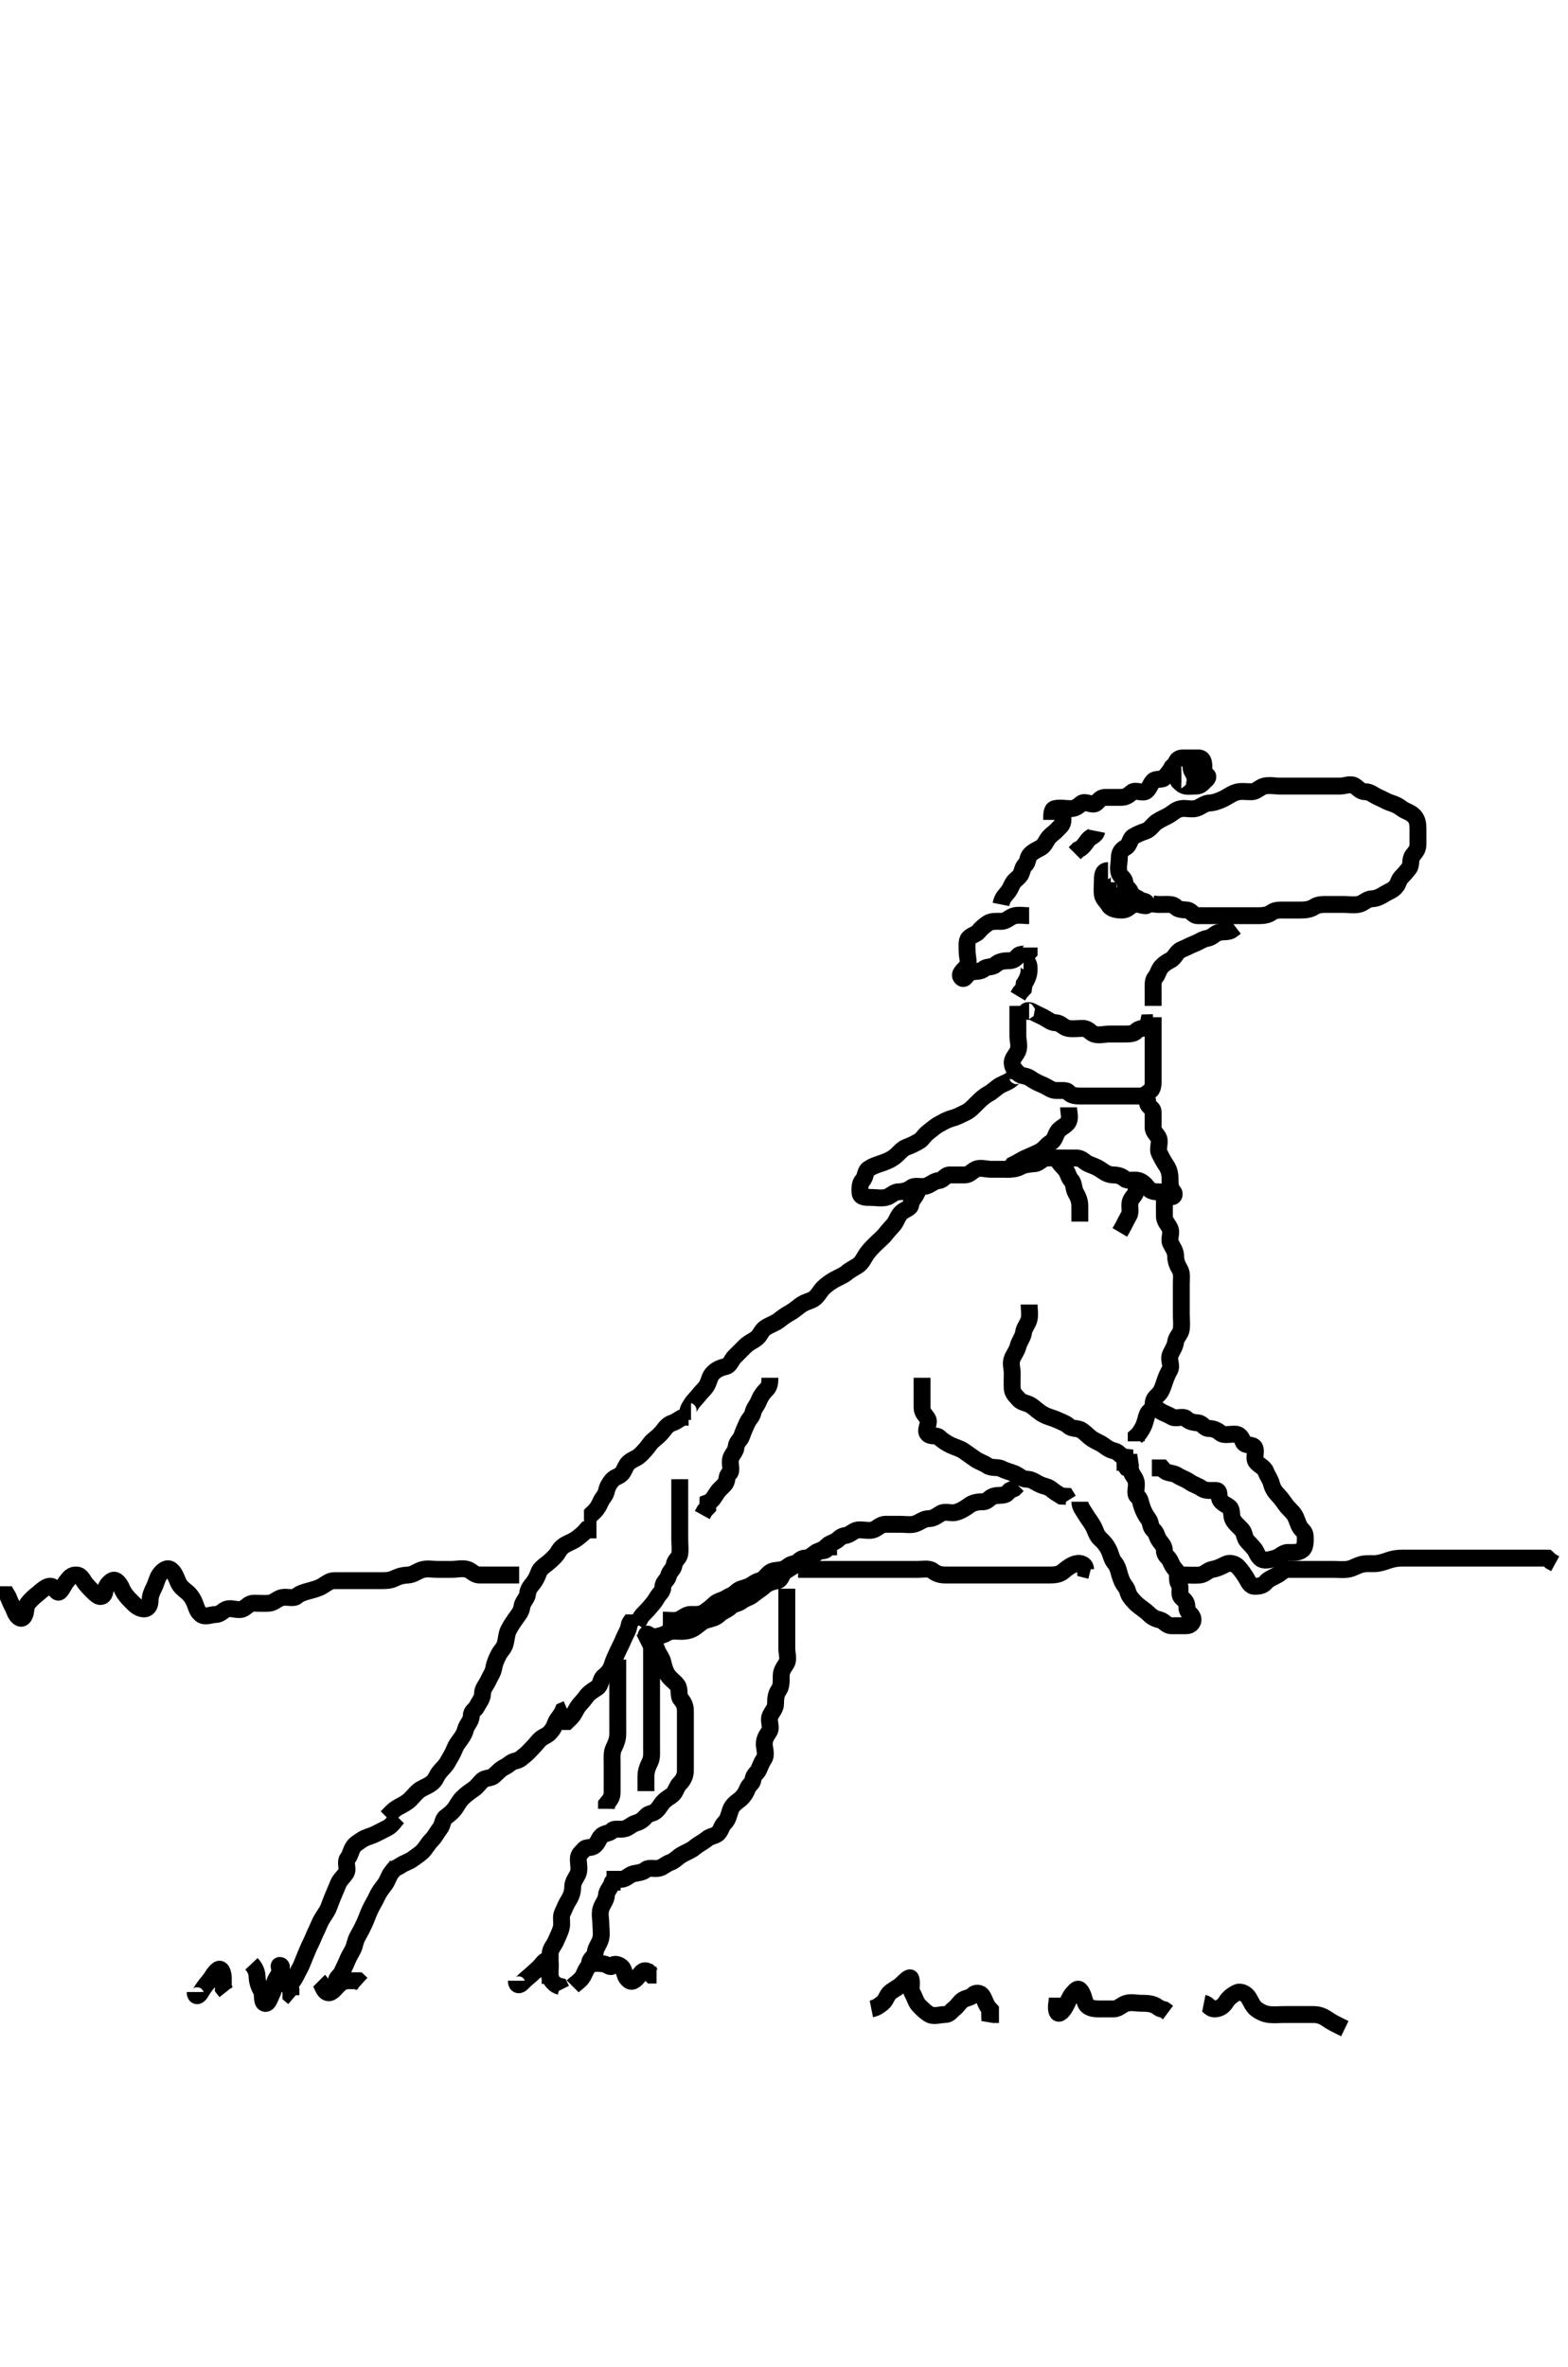 <svg width="278.25" height="420" xmlns="http://www.w3.org/2000/svg" xmlns:svg="http://www.w3.org/2000/svg" xmlns:xlink="http://www.w3.org/1999/xlink">
 <!-- Created with SVG-edit - http://svg-edit.googlecode.com/ -->
 <g display="inline" class="layer">
  <title>Layer 1</title>
  <path t="0,58,194,218,235,264,284,302,320,389,411,427,443,495,517,547,585,593,637,646,674,689,718,727,751,782,818,821,839,861,869,890,893,916,924,931,937,946,953,988,988,991,992,1019,1019,1027,1037,1066,1117,1118,1138,1141,1156,1186,1251,1281,1305,1320,1334,1337,1357,1369,1373,1395,1432,1455,1470,1494,1510,1559,1576,1600,1621,1649,1679,1687,1709,1732,1755,1791,1808,1838,1860,1869,1935,1943,1971,2016,2060,2099,2144,2181,2198,2222,2249,2279,2296,2325,2341,2363,2382,2394,2410,2433,2452,2471,2478,2519,2525,2542,2556,2567,2603,2610,2610,2634,2640,2661,2672,2692,2695,2701,2716,2737,2743,2754,2770,2778,2801,2806,2823,2841,2858,2894,2901,2918,2933,2963,2985,3021,3024,3051,3067,3105,3126,3137,3165,3174,3208,3247,3277,3298,3328,3358,3404,3471,3487" d="M202.625,160.5C203.503,160.5 203.042,160.402 202.589,159.925C202.037,159.345 200.959,159.21 200.625,158.333C200.328,157.553 199.654,157.501 199.625,156.667C199.597,155.853 198.852,155.616 198.625,155C198.306,154.132 198.625,153.147 198.625,152.279C198.625,151.333 198.99,150.806 199.71,150.415C200.494,149.989 200.497,148.853 201.05,148.5C201.747,148.055 202.536,147.751 203.272,147.5C204.112,147.214 204.561,146.345 205.272,145.853C205.975,145.366 206.71,145.102 207.458,144.667C208.188,144.242 208.677,143.644 209.625,143.5C210.494,143.368 211.356,143.685 212.225,143.464C213.078,143.247 213.71,142.535 214.625,142.5C215.384,142.471 216.278,142.158 217.056,141.784C217.965,141.346 218.556,140.818 219.515,140.557C220.314,140.34 221.273,140.535 222.193,140.499C222.921,140.47 223.609,139.686 224.329,139.505C225.24,139.276 226.2,139.5 227.05,139.5C227.978,139.5 228.846,139.5 229.792,139.5C230.625,139.5 231.541,139.5 232.329,139.5C233.225,139.5 234.189,139.5 235.05,139.5C235.978,139.5 236.846,139.5 237.792,139.5C238.661,139.5 239.71,138.967 240.458,139.5C241.016,139.897 241.458,140.5 242.272,140.5C243.2,140.5 243.785,141.14 244.614,141.489C245.434,141.835 246.009,142.238 246.846,142.5C247.671,142.758 248.181,143.049 248.792,143.5C249.491,144.017 250.2,144.075 250.909,144.784C251.54,145.415 251.625,146.216 251.625,147.147C251.625,148 251.625,148.925 251.625,149.784C251.625,150.721 251.254,151.096 250.71,151.784C250.161,152.48 250.52,153.448 250.05,154.075C249.519,154.784 249.131,155.168 248.625,155.721C248.088,156.309 248.229,156.796 247.625,157.443C247.055,158.053 246.559,158.132 245.824,158.584C245.051,159.059 244.339,159.47 243.426,159.5C242.566,159.529 241.969,160.3 241.146,160.479C240.283,160.667 239.304,160.5 238.486,160.5C237.542,160.5 236.65,160.5 235.746,160.5C234.909,160.5 233.965,160.451 233.236,160.925C232.481,161.417 231.625,161.5 230.746,161.5C229.909,161.5 228.978,161.5 228.104,161.5C227.236,161.5 226.294,161.433 225.65,161.925C224.996,162.425 224.125,162.5 223.272,162.5C222.341,162.5 221.458,162.5 220.589,162.5C219.682,162.5 218.792,162.5 217.978,162.5C217.104,162.5 216.146,162.5 215.272,162.5C214.341,162.5 213.458,162.5 212.589,162.5C211.682,162.5 211.471,161.584 210.646,161.5C209.751,161.409 209.019,161.431 208.625,160.925C208.221,160.408 207.2,160.5 206.341,160.5L205.404,160.5L204.625,160.415L204.625,159.521" id="svg_1" stroke-width="3" stroke="#000" fill="none"/>
  <path t="5152,5308,5437,5458,5488,5571,5652,5728,5797,5812,5865,6051,6149,6224,6351,6404,6568,6615,6629,6756,6899,6929,7184,7206" d="M209.625,137.5C208.747,137.5 208.625,136.784 208.625,135.925C208.625,135 209.05,134.5 209.909,134.5C210.846,134.5 211.71,134.5 212.624,134.5C213.503,134.5 213.625,135.216 213.625,136.075C213.625,137 213.19,137.628 212.341,137.5C211.6,137.388 210.98,136.148 211.625,135.501C212.246,134.88 211.909,135.5 211.05,135.5L211.125,135.5L211.625,135.925" id="svg_2" stroke-width="3" stroke="#000" fill="none"/>
  <path t="11041,11158,11203,11211,11234,11243,11342,11347" d="M194.625,147.5C194.458,148.333 193.521,148.449 193.05,149.075C192.516,149.785 192.125,150.479 191.341,150.784L190.71,151.415" id="svg_4" stroke-width="3" stroke="#000" fill="none"/>
  <path t="13561,13700,13723,13747,13776,13807,13822,13851,13881,13927,13943,13957,14002,14017,14153,14161,14189,14210,14227,14250,14271,14293,14310,14819,15007,15022,15038,15059,15096,15133,15146,15179,15222,15253,15261,15312,15358,15396,15411,15448,15463,15546,15583,15621" d="M182.625,162.5C181.747,162.5 180.89,162.319 180.05,162.5C179.215,162.68 178.604,163.5 177.71,163.5C176.909,163.5 175.918,163.4 175.272,163.853C174.501,164.393 174.159,164.691 173.625,165.333C173.198,165.847 172.447,165.905 171.909,166.499C171.478,166.975 171.625,168 171.625,168.925C171.625,169.784 172.065,170.898 171.568,171.5C171.026,172.156 169.985,172.857 170.636,173.5C171.253,174.11 171.58,172.645 172.272,172.5C173.107,172.325 174.047,172.486 174.614,171.925C175.048,171.497 176.107,171.697 176.626,171.216C177.174,170.709 177.909,170.5 178.792,170.5C179.682,170.5 180.092,170.309 180.625,169.667C181.094,169.101 182.2,169.5 182.625,169L182.625,168.147" id="svg_5" stroke-width="3" stroke="#000" fill="none"/>
  <path t="17443,17579,17604,17621,17631,17647,17670,17686,17721,17741,17743,17788,17803,17826,17856,17871,17910,17925,17948,17955,18007,18015,18084,18111,18149,18247,18255,18351,18368,18382" d="M177.625,160.5C177.792,159.667 178.032,159.254 178.625,158.585C179.104,158.046 179.236,157.767 179.625,156.925C179.9,156.329 180.478,155.975 180.909,155.499C181.447,154.905 181.365,153.952 181.909,153.5C182.475,153.03 182.244,152.222 182.846,151.622C183.417,151.053 183.931,150.851 184.682,150.443C185.415,150.044 185.662,149.1 186.2,148.511C186.648,148.02 187.154,147.743 187.625,147.216C188.124,146.657 188.624,146.415 188.625,145.495L188.625,144.622L189.458,144.5" id="svg_6" stroke-width="3" stroke="#000" fill="none"/>
  <path t="20025,20137,20203,20263,20331,20383,20413,20443,20481,20498,20533,20579,20594,20617,20646,20691,20737,20887,21073,21120,21128,21141,21151,21170,21179,21189,21204,21220,21225,21254,21277,21313,21324,21389,21397" d="M186.625,145.5C186.625,144.622 186.575,143.646 187.2,143.5C188.101,143.289 189.05,143.5 189.909,143.5C190.846,143.5 191.221,143.129 191.909,142.585C192.605,142.036 193.871,143.093 194.54,142.5C195.079,142.021 195.272,141.5 196.2,141.5C197.05,141.5 197.978,141.5 198.846,141.5C199.792,141.5 200.207,141.184 200.846,140.622C201.501,140.046 202.825,140.936 203.458,140.333C204.072,139.749 204.038,139.272 204.625,138.622C205.112,138.082 206.253,138.485 206.625,138C207.03,137.473 207.614,136.925 207.978,136.147L208.604,135.521" id="svg_7" stroke-width="3" stroke="#000" fill="none"/>
  <path t="23715,23789,23901,23920,23932,23955,23991,24043,24097,24155,24247,24299,24315,24329,24381,24400" d="M209.625,138.5C208.747,138.5 209.15,138.645 209.682,139.147C210.302,139.732 211.272,139.5 212.2,139.5C213.125,139.5 213.365,138.952 213.909,138.5C214.475,138.03 214.568,137.5 213.682,137.495L213.625,136.622L212.909,136.5L212.625,135.853" id="svg_8" stroke-width="3" stroke="#000" fill="none"/>
  <path t="26536,26601,26759,26811,26885,26961,27021,27081,27090,27155,27156,27209,27245,27277,27300,27309,27336,27411,27539,27554,27584,27593,27609,27623,27639,27652,27689,27845,27870,27883" d="M196.625,154.5C195.747,154.5 195.625,155.216 195.625,156.075C195.625,157 195.497,157.935 195.625,158.784C195.737,159.525 196.367,159.937 196.792,160.667C197.182,161.338 198.2,161.5 199.125,161.5C199.978,161.5 200.358,160.939 201.05,160.536C201.793,160.103 203.54,161.193 203.54,160.5C203.54,159.606 202.08,160.051 201.341,159.585C200.591,159.112 199.535,159.804 198.71,159.5C197.988,159.234 197.341,158.5 196.625,158.333L196.625,157.443L196.625,156.557" id="svg_9" stroke-width="3" stroke="#000" fill="none"/>
  <path t="30712,30770,30845,30862,30870,30884,30901,30907,30923,30943,30955,30968,30980,30989,30997,31012,31034,31043,31056,31073,31089,31115,31132,31161,31175,31192,31213,31267,31325,31431,31483,31505,31625,31641" d="M182.625,179.5C181.747,179.5 182.457,179.103 183.2,179.536C183.892,179.939 184.378,180.105 185.2,180.536C185.952,180.931 186.504,181.474 187.341,181.5C188.274,181.529 188.675,182.356 189.572,182.5C190.447,182.64 191.272,182.49 192.2,182.5C193.125,182.51 193.5,183.274 194.125,183.5C194.995,183.815 195.978,183.5 196.846,183.5C197.792,183.5 198.646,183.5 199.54,183.5C200.341,183.5 201.25,183.484 201.625,183C202.027,182.481 202.978,182.5 203.625,182.279L203.792,181.5L204.625,181.479L204.625,180.585" id="svg_10" stroke-width="3" stroke="#000" fill="none"/>
  <path t="32344,32429,32451,32465,32490,32512,32526,32533,32542,32558,32586,32609,32781,32931,32962,32979,32992,33007,33029,33037,33044,33061,33076,33091,33100,33115,33140,33149,33172,33195,33209,33219,33235,33256,33257,33275,33294,33299,33343,33365,33382,33404,33441,33479,33487,33501,33651,33861,33905,33933,33946,33961,33981,34011,34027,34056,34086,34116,34145,34200,34214" d="M180.625,178.5C180.625,179.378 180.625,180.216 180.625,181.075C180.625,182 180.625,182.936 180.625,183.796C180.625,184.721 180.975,185.653 180.625,186.499C180.314,187.251 179.534,187.857 179.625,188.721C179.709,189.513 180.027,189.752 180.626,190.415C181.187,191.035 182.022,190.805 182.792,191.333C183.496,191.816 184.153,192.175 184.978,192.5C185.812,192.828 186.444,193.416 187.2,193.5C188.119,193.602 189.204,193.326 189.625,193.853C190.052,194.387 190.792,194.5 191.65,194.5C192.54,194.5 193.341,194.5 194.33,194.5C195.057,194.5 196.05,194.5 196.978,194.5C197.846,194.5 198.792,194.5 199.646,194.5C200.54,194.5 201.341,194.511 202.272,194.5C203.125,194.49 203.684,193.94 204.2,193.5C204.699,193.074 204.625,192.075 204.625,191.216C204.625,190.279 204.625,189.415 204.625,188.511C204.625,187.622 204.625,186.784 204.625,185.925C204.625,185 204.625,184.075 204.625,183.216L204.625,182.279L204.625,181.415L204.625,180.511" id="svg_11" stroke-width="3" stroke="#000" fill="none"/>
  <path t="35005,35069,35083,35106,35129,35151,35168,35179,35234,35242,35353,35405,35451,35451,35473,35482,35496,35505,35520,35534,35534,35546,35557,35565,35580,35602,35631,35640,35646" d="M204.625,178.5C204.625,177.622 204.625,176.784 204.625,175.925C204.625,175 204.528,174.003 204.978,173.495C205.507,172.897 205.577,172.102 206.125,171.521C206.585,171.033 206.997,170.753 207.792,170.333C208.479,169.97 208.794,168.854 209.678,168.505C210.51,168.176 211.136,167.794 211.909,167.5C212.749,167.181 213.395,166.659 214.268,166.505C215.112,166.355 215.547,165.683 216.2,165.5C217.091,165.25 218.05,165.489 218.625,165L219.272,164.505" id="svg_12" stroke-width="3" stroke="#000" fill="none"/>
  <path t="36475,36539,36681,36695,36716,36719,36729,36737,36757,36823" d="M181.625,170.5C182.503,170.5 182.634,171.216 182.625,172.075C182.615,173.021 182.272,173.8 181.747,174.6L181.625,175.464L181.05,176.075L180.625,176.784" id="svg_13" stroke-width="3" stroke="#000" fill="none"/>
  <path t="38695,38759,38833,38853,38865,38875,38886,38909,38913,38914,38917,38926,38933,38941,38948,38962,38978,38979,38984,38993,39005,39009,39020,39031,39039,39047,39062,39074,39094,39097,39113,39117,39127,39127,39135,39135,39148,39159,39163,39167,39181,39239,39247,39283,39470,39569,39659,39675,39691,39704,39712,39733,39748,39757,39760,39767,39785,39790,39802,39815,39819,39835,39846,39854,39870,39879,39895,39913,39922,39967,39995,40013,40026,40033,40063,40101,40110,40125,40125,40132,40156,40161,40163,40173,40176,40187,40195,40805,40895,40912,40979,41045,41105,41151,41189,41196,41211,41229,41235,41248,41259,41265,41285,41309,41326,41334,41350,41363,41400,41414,41503,41533,41586,41602,41675,41713,41791,41799,41871,41961,41999,42007,42031,42047,42060,42076,42082,42104,42129,42134,42143,42155,42172,42201,42210,42245,42282,42299,42321,42374,42391,42420,42463" d="M180.625,191.5C180.625,190.622 180.255,190.806 179.624,191.415C178.998,192.018 178.322,192.165 177.541,192.585C176.863,192.95 176.147,193.706 175.486,194.064C174.616,194.536 174.014,195.111 173.329,195.796C172.709,196.416 172.138,197.065 171.325,197.447C170.454,197.857 169.883,198.198 168.977,198.447C167.972,198.724 167.377,199.116 166.625,199.521C165.922,199.899 165.272,200.505 164.625,201C163.978,201.495 163.693,202.17 163.125,202.5C162.404,202.919 161.643,203.303 160.921,203.557C160.052,203.863 159.455,204.738 158.868,205.2C158.175,205.745 157.457,206.083 156.382,206.447C155.53,206.736 154.817,206.949 154.061,207.489C153.515,207.88 153.611,208.922 153.05,209.489C152.622,209.923 152.534,210.857 152.625,211.721C152.709,212.513 153.661,212.5 154.541,212.5C155.458,212.5 156.293,212.696 157.2,212.5C158.035,212.32 158.599,211.518 159.426,211.5C160.339,211.48 161.022,211.283 161.709,210.784C162.42,210.267 163.358,210.731 164.268,210.5C165.131,210.281 165.682,209.59 166.6,209.5C167.47,209.414 167.661,208.505 168.568,208.5C169.458,208.495 170.272,208.5 171.2,208.5C172.05,208.5 172.41,207.877 173.125,207.521C173.954,207.108 174.978,207.5 175.846,207.5C176.709,207.5 177.625,207.5 178.425,207.5C179.34,207.5 180.254,207.499 181.025,207.075C181.846,206.622 182.729,206.589 183.625,206.5C184.471,206.416 184.906,205.543 185.792,205.5C186.645,205.459 187.54,205.5 188.341,205.5C189.272,205.5 190.2,205.498 191.05,205.5C191.978,205.502 192.439,206.226 193.05,206.5C193.834,206.852 194.518,207.027 195.2,207.489C195.91,207.971 196.604,208.49 197.503,208.5C198.341,208.51 199.017,208.692 199.624,209.216C200.159,209.679 201.232,209.269 202.05,209.5C202.699,209.683 203.158,210.135 203.625,210.721C204.111,211.332 204.589,211.5 205.503,211.5C206.341,211.5 207.017,211.692 207.624,212.216C208.159,212.679 208.648,211.98 208.2,211.489C207.662,210.9 207.625,210.075 207.625,209.147C207.625,208.216 207.419,207.514 206.978,206.853C206.465,206.085 206.095,205.39 205.71,204.584C205.364,203.858 205.915,202.802 205.625,202C205.399,201.375 204.63,200.925 204.625,200.075C204.619,199.147 204.644,198.216 204.625,197.333C204.607,196.499 203.682,196.5 203.625,195.667L203.625,194.853" id="svg_14" stroke-width="3" stroke="#000" fill="none"/>
  <path t="43900,44015,44025,44047,44056,44076,44079,44083,44093,44101,44106,44115,44128,44131,44131,44138,44152,44163,44166,44175,44195" d="M189.625,196.5C189.625,197.379 189.99,198.314 189.589,199.075C189.193,199.826 188.142,200.108 187.71,200.785C187.217,201.559 187.2,202.313 186.426,202.784C185.709,203.221 185.243,204.022 184.425,204.416C183.569,204.829 182.916,205.125 182.061,205.489C181.259,205.832 180.525,206.379 179.746,206.721L179.272,207.443L178.404,207.5" id="svg_15" stroke-width="3" stroke="#000" fill="none"/>
  <path t="48853,48935,48960,48974,48989,48997,49009,49013,49025,49028,49034,49048,49052,49058,49071,49087,49111,49371,49388,49410,49430,49448,49455,49455,49468,49471,49484,49487,49498,49506,49522,49529,49529,49545,49553,49573,49595,49615,49627,49643,49662,49665,49681,49702,49715,49739,49748,49792,49799,49829,49845,49861" d="M182.625,231.5C182.625,232.378 182.805,233.235 182.625,234.075C182.445,234.914 181.734,235.598 181.625,236.5C181.528,237.3 180.88,238.038 180.661,238.9C180.44,239.769 179.954,240.307 179.646,241.021C179.266,241.901 179.625,242.853 179.625,243.721C179.625,244.667 179.578,245.522 179.625,246.415C179.668,247.219 180.221,247.692 180.792,248.333C181.388,249.004 182.315,248.924 183.104,249.5C183.744,249.968 184.329,250.554 185.125,251C185.92,251.445 186.785,251.606 187.486,251.925C188.446,252.362 189.153,252.589 189.661,253.075C190.24,253.629 191.274,253.368 191.978,253.853C192.734,254.374 193.17,254.949 193.909,255.415C194.659,255.888 195.22,256.036 195.846,256.5C196.476,256.966 196.928,257.298 197.792,257.5C198.571,257.682 198.846,258.5 199.624,258.585L199.636,259.5L200.503,259.5L200.625,260.333" id="svg_16" stroke-width="3" stroke="#000" fill="none"/>
  <path t="50866,50945,50962,50978,50988,50998,51014,51021,51021,51028,51039,51046,51047,51057,51065,51083,51102,51113,51127,51150,51165,51184,51194,51211,51237,51262,51284,51299,51327,51329,51361,51366,51389,51413,51418,51441,51478,51523,51554,51568,51599,51687,51725,51763,51785,51807,51853,51862,51879,51895,51913,51959,51982,52034,52051,52064,52078,52102,52137,52154,52191,52228,52237,52258,52287,52296,52312,52371,52408,52423,52453,52499,52535,52565,52582,52597,52613,52641,52685,52753,52768,52771,52821,52852" d="M191.625,266.5C191.625,267.379 192.182,267.964 192.625,268.721C193.033,269.418 193.565,270.051 193.978,270.8C194.439,271.639 194.545,272.444 195.236,273.064C195.894,273.655 196.369,274.276 196.709,274.932C197.127,275.737 197.222,276.61 197.71,277.216C198.292,277.937 198.402,278.409 198.625,279.216C198.846,280.013 199.137,280.851 199.661,281.5C200.208,282.178 200.065,282.751 200.625,283.464C201.155,284.138 201.552,284.587 202.2,285.075C202.91,285.609 203.541,286.054 203.978,286.504C204.533,287.078 205.084,287.264 205.909,287.501C206.679,287.722 206.978,288.5 207.846,288.5C208.792,288.5 209.646,288.5 210.54,288.5C211.341,288.5 211.919,287.8 211.625,287C211.398,286.384 210.625,286.147 210.625,285.279C210.625,284.333 210.339,284.121 209.682,283.496C209.048,282.891 209.686,281.744 209.2,281.075C208.685,280.367 209.23,279.256 208.624,278.585C208.063,277.965 207.985,277.705 207.625,276.925C207.35,276.329 206.625,276.075 206.625,275.147C206.625,274.279 206.003,273.843 205.625,273.216C205.169,272.46 205.314,272.13 204.661,271.5C204.028,270.89 204.299,270.202 203.747,269.5C203.297,268.929 202.929,268.221 202.625,267.333C202.344,266.511 202.426,266.046 201.792,265.5C201.285,265.064 201.785,263.911 201.625,263C201.481,262.179 200.71,261.584 200.625,260.784L199.978,260.5L199.625,260" id="svg_17" stroke-width="3" stroke="#000" fill="none"/>
  <path t="55302,55363,55386,55423,55438,55454,55470,55492,55500,55521,55544,55552,55567,55664,55694,55715,55724,55739,55756,55766,55766,55784,55787,55797,55809,55827,55836,55845,55860,55876,55888,55889,55904,55918,55928,55935,55955,55972,55987,55997,56010,56032,56047,56092,56114,56123,56196,56204" d="M163.625,244.5C163.625,245.378 163.625,246.216 163.625,247.075C163.625,248 163.625,248.925 163.625,249.784C163.625,250.721 164.247,251.157 164.625,251.784C165.081,252.54 164.017,253.792 164.625,254.443C165.195,255.053 166.161,254.593 166.661,255.075C167.238,255.631 167.938,256.11 168.792,256.5C169.565,256.853 170.336,257.027 171.05,257.511C171.732,257.972 172.367,258.458 173.05,258.925C173.824,259.455 174.564,259.617 175.2,260.075C175.971,260.631 176.997,260.247 177.792,260.667C178.479,261.03 179.261,261.192 180.05,261.511C180.814,261.819 181.341,262.499 182.2,262.5C183.125,262.501 183.72,263.059 184.572,263.443C185.382,263.807 185.972,263.785 186.625,264.333C187.137,264.763 187.661,265.075 188.341,265.499L189.2,265.536L189.624,266.216" id="svg_18" stroke-width="3" stroke="#000" fill="none"/>
  <path t="57537,57597,57643,57657,57675,57696,57702,57704,57713,57719,57728,57742,57749,57761,57778,57786,57804,57818,57819,57835,57855,57884,57906,57922,57936,57953,57981,57996,58012,58035,58050,58058,58078,58083,58087,58096,58103,58116,58133,58154,58163,58178,58193,58198,58214,58229,58245,58260,58297,58307,58325,58348,58378,58401,58414,58467,58491,58506,58587" d="M207.625,211.5C206.747,211.5 206.625,212.216 206.625,213.075C206.625,214 206.624,214.936 206.625,215.8C206.626,216.699 207.237,217.237 207.589,217.936C208.019,218.788 207.364,219.858 207.71,220.584C208.095,221.39 208.625,222 208.625,222.925C208.625,223.784 208.933,224.555 209.341,225.216C209.816,225.986 209.625,226.925 209.625,227.853C209.625,228.784 209.625,229.667 209.625,230.536C209.625,231.443 209.625,232.333 209.625,233.147C209.625,234.075 209.749,234.944 209.625,235.889C209.513,236.743 208.718,237.321 208.625,238.111C208.521,238.994 207.991,239.623 207.646,240.5C207.324,241.318 208.034,242.339 207.568,243.147C207.173,243.832 206.905,244.493 206.625,245.333C206.361,246.124 206.112,246.966 205.54,247.5C204.878,248.117 204.625,248.415 204.625,249.333C204.625,250.147 203.855,250.37 203.625,250.925C203.27,251.782 203.246,252.507 202.792,253.333C202.425,253.999 202.125,254.5 201.625,254.925L201.625,255.784" id="svg_19" stroke-width="3" stroke="#000" fill="none"/>
  <path t="59675,59787,59804,59819,59828,59845,59849,59864,59878,59886,59916,59919,59927,59946,59961,59970,59987,60021,60036,60057,60080,60112,60170,60179,60253,60262,60305,60456,60478,60487,60498,60503,60519,60522,60525,60533,60546,60553,60570,60579,60594,60620,60629,60648,60653,60673,60750,60758,60815,60846,60891,60951,60982,60996,61115,61175,61205,61236,61252,61281,61326,61356,61394,61424,61439,61455,61483,61505,61528,61550,61558,61617,61641,61651,61672,61681,61745,61784,61797,61843,61860,61882,61978,61994,62121,62241,62255,62272,62282,62303,62312,62324,62368,62376,62398,62436,62445,62487,62533,62572" d="M203.625,249.5C204.503,249.5 205.076,249.833 205.792,250.333C206.509,250.834 207.231,250.984 207.909,251.415C208.703,251.92 209.916,251.166 210.54,251.784C211.079,252.318 211.728,252.422 212.568,252.5C213.47,252.584 213.646,253.49 214.54,253.5C215.341,253.509 215.972,253.785 216.625,254.333C217.137,254.763 218.2,254.498 219.125,254.5C219.978,254.502 220.293,255.065 220.636,255.925C220.909,256.612 222.296,256.264 222.625,256.853C223.049,257.611 222.378,258.734 222.909,259.416C223.397,260.043 224.342,260.377 224.614,261.111C224.917,261.925 225.416,262.501 225.624,263.301C225.836,264.118 226.194,264.679 226.71,265.216C227.337,265.867 227.637,266.324 228.125,267C228.638,267.712 229.218,268.146 229.625,268.721C230.109,269.405 230.225,270.171 230.625,270.925C230.941,271.521 231.625,271.784 231.625,272.667C231.625,273.536 231.696,274.516 231.125,275C230.416,275.602 229.458,275.5 228.568,275.5C227.661,275.5 227.138,276.279 226.341,276.5C225.438,276.75 224.272,277.147 223.625,276.5C223.004,275.879 223.019,275.431 222.625,274.925C222.221,274.408 221.772,273.975 221.341,273.499C220.803,272.905 220.856,272.013 220.404,271.5C219.872,270.898 219.209,270.425 218.792,269.667C218.425,269.001 218.698,267.927 218.2,267.5C217.688,267.061 217.082,266.909 216.625,266.333C216.084,265.652 216.626,264.529 215.792,264.5C214.978,264.472 213.975,264.634 213.272,264.147C212.532,263.635 211.773,263.465 211.125,263C210.37,262.458 209.639,262.294 208.978,261.853C208.21,261.34 207.272,261.496 206.646,261L206.2,260.5L205.341,260.5L204.404,260.5" id="svg_20" stroke-width="3" stroke="#000" fill="none"/>
  <path t="71813,71998,72019,72028,72037,72066,72103,72127,72127,72134,72141,72172,72254,72290,72337,72344,72351,72398,72423,72436,72436,72438,72441,72441,72441,72465,72482,72482,72492,72501,72508,72530,72536,72553,72568,72568,72585,72590,72605,72614,72622,72651,72674,72688,72718,72756,72769" d="M70.625,322.5C70.05,323.075 69.575,323.957 68.746,324.379C68.053,324.732 67.328,325.12 66.541,325.499C65.702,325.903 64.907,326.016 64.2,326.511C63.546,326.968 62.954,327.264 62.625,327.853C62.17,328.665 62.195,329.148 61.71,329.785C61.155,330.516 61.872,331.663 61.404,332.379C60.858,333.212 60.317,333.564 60.025,334.296C59.613,335.329 59.294,336.019 58.982,336.781C58.579,337.766 58.357,338.591 57.978,339.204C57.491,339.991 56.984,340.667 56.636,341.525C56.301,342.351 55.967,342.919 55.625,343.784C55.294,344.619 54.926,345.223 54.604,346.021C54.289,346.802 53.938,347.582 53.624,348.416C53.353,349.135 52.887,349.858 52.54,350.585C52.155,351.39 51.625,352 51.2,352.511L50.646,353" id="svg_22" stroke-width="3" stroke="#000" fill="none"/>
  <path t="73682,73858,73868,73883,73890,73902,73927,73948,73948,73948,73951,73951,73959,73969,73972,73979,73987,73995,74011,74019,74028,74053,74059,74076,74092,74100,74119,74139,74150,74179,74203,74218,74270" d="M70.625,330.5C70.458,331.333 69.903,331.689 69.404,332.379C68.896,333.08 68.777,333.792 68.268,334.456C67.756,335.125 67.238,335.792 66.925,336.499C66.541,337.364 66.049,338.073 65.625,339C65.262,339.795 65.016,340.572 64.624,341.416C64.293,342.127 63.904,342.885 63.458,343.667C62.991,344.486 63.017,345.172 62.604,346C62.248,346.715 61.96,347.067 61.614,347.925C61.307,348.689 61.016,349.234 60.625,350.075C60.348,350.67 59.625,350.925 59.625,351.784L59.404,352.5L58.625,352.667" id="svg_23" stroke-width="3" stroke="#000" fill="none"/>
  <path t="77820,77886,77930,77946,77968,77986,77993,78028,78037,78051,78067,78080,78093,78118,78141,78151,78158,78173,78194,78217,78238,78253,78262,78263,78343,78343,78346,78367,78375,78434,78441,78455,78490,78506,78509,78529,78542,78547,78568,78578,78598,78615,78644,78668,78675,78690,78697,78719,78771,78830,78854,78870,78906,78930,78948,78980,79168,79176,79219" d="M69.625,332.5C69.625,331.621 70.368,331.542 71.05,331.075C71.825,330.545 72.574,330.396 73.2,329.925C73.91,329.391 74.587,328.985 75.05,328.489C75.595,327.907 75.978,327.147 76.614,326.511C77.2,325.925 77.581,325.112 78.05,324.525C78.565,323.882 78.533,322.904 79.05,322.5C79.556,322.106 80.055,321.765 80.568,321.147C81.107,320.498 81.341,319.784 82.068,319.057C82.625,318.5 83.365,317.964 84.05,317.489C84.706,317.035 85.025,316.463 85.614,315.925C86.105,315.477 87.122,315.597 87.629,315.147C88.228,314.618 88.735,313.97 89.541,313.585C90.267,313.239 90.625,312.68 91.458,312.5C92.321,312.313 92.64,311.872 93.125,311.5C93.652,311.095 94.168,310.481 94.646,310C95.167,309.476 95.533,308.904 96.05,308.5C96.556,308.106 97.102,307.998 97.625,307.415C98.236,306.734 98.31,306.447 98.625,305.667C98.898,304.991 99.625,304.333 99.909,303.585L100.625,303.279" id="svg_25" stroke-width="3" stroke="#000" fill="none"/>
  <path t="81409,81553,81560,81583,81588,81598,81603,81618,81619,81622,81634,81638,81651,81658,81666,81679,81681,81696,81716,81728,81751,81757,81772,81785,81808,81838,81847,81885,81936,81951,81968" d="M112.625,286.5C112.625,287.379 111.769,287.553 111.625,288.5C111.5,289.324 111.018,289.969 110.682,290.796C110.344,291.629 110.006,292.217 109.6,293.1C109.226,293.912 108.842,294.727 108.604,295.521C108.339,296.405 107.718,297.053 107.125,297.521C106.545,297.978 106.643,299.053 105.978,299.496C105.238,299.988 104.47,300.436 103.978,301.147C103.491,301.85 103.042,302.214 102.625,302.784C102.149,303.434 101.909,304.216 101.272,304.853L100.604,305.5L99.71,305.501L99.625,306.333" id="svg_26" stroke-width="3" stroke="#000" fill="none"/>
  <path t="82891,82940,82940,82950,82950,82964,82978,82980,82987,82999,83015,83026,83041,83046,83068,83090,83096,83106,83117,83127,83166,83180,83197,83211,83220,83256,83270,83287,83302,83317,83330,83348,83358,83368,83392,83413,83429,83452,83460,83481,83490,83490,83518,83551,83568,83576,83592,83608,83618,83656,83661,83661,83677,83684,83728,83736,83752,83773,83791,83799,83819,83840,83850,83902,83914,83918,83939,83960,83968,84012,84022,84059,84070,84096,84110,84150,84187,84200,84232,84239,84299,84308,84440,84508,84569" d="M68.625,322.5C69.194,321.932 69.736,321.239 70.603,320.743C71.275,320.359 72.13,319.984 72.824,319.301C73.463,318.671 73.953,317.938 74.709,317.501C75.47,317.062 75.969,316.935 76.624,316.415C77.311,315.869 77.427,315.224 77.909,314.584C78.42,313.905 79.048,313.429 79.458,312.667C79.852,311.935 80.274,311.338 80.625,310.464C80.963,309.622 81.199,309.372 81.625,308.784C82.054,308.191 82.423,307.641 82.625,306.853C82.844,305.994 83.625,305.443 83.625,304.525C83.625,303.621 84.313,303.487 84.625,302.853C85.016,302.057 85.625,301.443 85.625,300.536C85.625,299.667 86.262,299.078 86.625,298.279C87,297.454 87.481,296.823 87.625,296C87.785,295.089 88.082,294.45 88.504,293.621C88.857,292.928 89.393,292.551 89.624,291.784C89.862,290.993 89.887,290.007 90.2,289.361C90.651,288.427 91.143,287.778 91.636,287.075C92.093,286.421 92.5,285.992 92.625,285.075C92.737,284.256 93.549,283.627 93.625,282.853C93.716,281.929 94.236,281.437 94.625,280.925C95.031,280.392 95.305,279.868 95.625,279C95.855,278.376 96.57,277.874 97.05,277.5C97.582,277.086 98.037,276.655 98.589,276.075C99.042,275.598 99.179,275.008 99.792,274.5C100.433,273.968 100.928,273.853 101.661,273.464C102.425,273.058 103.05,272.489 103.604,272L104.05,271.5L104.978,271.5L105.846,271.5" id="svg_27" stroke-width="3" stroke="#000" fill="none"/>
  <path t="85410,85535,85557,85579,85596,85625,85634,85647,85657,85672,85686,85700,85722,85730,85759,85769,85782,85798,85813,85830,85844,85888,85903,85932,85964,85979,86017,86022,86053,86061,86078,86085,86113,86123,86214,86232,86256,86351" d="M103.625,269.5C104.504,269.5 104.708,268.911 105.2,268.5C105.748,268.041 106.203,267.414 106.589,266.525C106.931,265.737 107.435,265.441 107.625,264.585C107.799,263.799 108.092,263.309 108.625,262.667C109.094,262.101 109.796,262.088 110.341,261.501C110.84,260.964 110.97,260.038 111.629,259.5C112.307,258.948 112.735,258.897 113.272,258.5C113.815,258.099 114.218,257.604 114.625,257.147C115.115,256.597 115.36,256.07 115.978,255.557C116.627,255.018 117.202,254.542 117.661,253.925C118.14,253.283 118.578,252.746 119.341,252.501C120.23,252.217 120.625,251.667 121.272,251.5L122.2,251.5" id="svg_28" stroke-width="3" stroke="#000" fill="none"/>
  <path t="87212,87275,87380,87397,87403,87419,87434,87437,87451,87462,87486,87488,87503,87518,87523,87539,87547,87561,87562,87589,87592,87597,87614,87625,87658,87675,87680,87696,87747,87762,87762,87762,87763,87765,87765,87780,87786,87790,87802,87821,87825,87833,87839,87854,87861,87887,87890,87902,87905,87908,87915,87931,87952,87968,87973,87997,88003,88010,88058,88069,88074,88108,88124,88140,88148,88154,88176,88183,88213,88226,88281,88290,88348,88392" d="M122.625,250.5C121.746,250.5 122.181,250.036 122.625,249.279C123.031,248.586 123.558,248.169 124.05,247.525C124.55,246.871 125.265,246.34 125.614,245.511C125.96,244.691 125.971,244.177 126.629,243.557C127.255,242.969 127.928,242.702 128.792,242.5C129.571,242.318 129.792,241.333 130.341,240.784C130.978,240.147 131.625,239.5 132.2,238.925C132.909,238.216 133.724,237.954 134.341,237.415C134.975,236.86 135.067,236.148 135.846,235.622C136.539,235.154 137.509,234.834 138.04,234.442C138.644,233.997 139.23,233.489 140.36,232.864C141.02,232.5 141.63,231.894 142.329,231.447C143.083,230.966 144.021,230.852 144.625,230.333C145.233,229.811 145.574,229.049 146.125,228.521C146.614,228.051 147.236,227.58 147.982,227.147C148.77,226.691 149.658,226.374 150.225,225.889C150.967,225.255 151.691,224.976 152.341,224.5C152.911,224.083 153.205,223.467 153.624,222.784C154.056,222.078 154.709,221.416 155.272,220.853C155.978,220.147 156.691,219.604 157.2,218.925C157.731,218.216 158.16,217.866 158.625,217.279C159.142,216.625 159.272,215.853 159.909,215.216C160.568,214.557 161.526,214.512 161.625,213.784C161.741,212.932 162.341,212.501 162.625,211.853L162.978,211.147" id="svg_29" stroke-width="3" stroke="#000" fill="none"/>
  <path t="89981,90118,90132,90158,90164,90187,90201,90210,90226,90248,90256,90271,90278,90285,90312,90337,90345,90369,90396,90411,90411,90448,90486,90509,90532,90554,90604,90624,90628,90679,90725,90748,90762,90780,90787,90794,90809" d="M136.625,244.5C136.625,245.378 136.527,246.083 136.05,246.536C135.47,247.088 134.974,247.796 134.625,248.667C134.314,249.443 133.827,249.803 133.625,250.667C133.443,251.446 132.912,251.794 132.568,252.553C132.222,253.316 131.927,253.977 131.62,254.853C131.356,255.607 130.712,255.857 130.625,256.784C130.541,257.678 129.769,258.179 129.625,259C129.465,259.911 129.982,261.023 129.404,261.5C128.8,261.999 129.192,262.707 128.625,263.379C128.156,263.933 127.72,264.203 127.272,264.853C126.729,265.64 126.404,266.379 125.625,266.667L125.604,267.5L125.05,268.075L124.621,268.853" id="svg_30" stroke-width="3" stroke="#000" fill="none"/>
  <path t="91425,91520,91530,91544,91558,91575,91595,91610,91626,91643,91671,91701,91717,91739,91777,91806,91828,91838,91873,91896,91906,91919,91927,91942,91958,91964,91979,91996,92001,92018,92026,92034,92047,92055,92055" d="M120.625,262.5C120.625,263.379 120.625,264.216 120.625,265.075C120.625,266 120.625,266.925 120.625,267.784C120.625,268.721 120.625,269.585 120.625,270.499C120.625,271.379 120.625,272.204 120.625,273.143C120.625,274 120.753,274.935 120.625,275.784C120.513,276.525 119.745,276.859 119.625,277.721C119.515,278.51 118.827,278.803 118.625,279.667C118.443,280.446 117.646,280.722 117.625,281.667C117.607,282.49 116.973,282.805 116.568,283.553C116.169,284.289 115.584,284.898 115.05,285.525C114.542,286.123 113.792,286.667 113.458,287.5L112.978,288.143" id="svg_31" stroke-width="3" stroke="#000" fill="none"/>
  <path t="93601,93658,93658,93671,93692,93711,93711,93740,93764,93780,93790,93799,93801,93822,93840,93847,93869,93889,93914,93930,93943,93956,93972,93998,94007,94013,94020,94027,94081,94089,94090,94096,94122,94168,94183,94199,94199,94208,94223,94241,94258,94318,94340,94361,94392,94422,94459,94482,94498,94514,94850,94902,94920,94961,95022,95038,95053,95056,95069,95083,95096,95107,95111,95129,95150,95160,95173,95180,95189,95196,95204,95220,95233,95247,95259,95264,95273,95291,95292,95294,95301,95312,95322,95326,95341,95361,95378,95386,95421,95450,95480,95489,95532,95540" d="M113.625,291.5C114.33,291.147 115.027,290.643 116.05,290.5C116.901,290.381 117.68,290.192 118.341,289.784C119.111,289.309 120.061,289.5 120.925,289.5C121.824,289.5 122.615,289.301 123.272,288.853C124.041,288.328 124.561,287.722 125.341,287.501C126.237,287.248 126.967,287.137 127.646,286.479C128.227,285.916 129.201,285.628 129.625,285.147C130.113,284.595 130.942,284.651 131.572,284.147C132.184,283.659 133.037,283.516 133.625,283C134.19,282.504 134.965,282.079 135.604,281.5C136.314,280.857 137.07,280.69 137.978,280.5C138.67,280.355 138.716,279.232 139.329,278.853C140.116,278.366 140.784,277.849 141.646,277.5C142.474,277.164 143.161,277.386 143.625,276.853C144.068,276.344 144.451,275.921 144.978,275.5C145.512,275.073 146.043,275.076 146.625,274.479C147.249,273.839 147.46,273.955 148.272,273.5C148.861,273.171 149.132,272.606 149.978,272.5C150.867,272.388 151.446,271.584 152.272,271.5C153.121,271.414 154.094,271.733 154.921,271.496C155.688,271.275 156.2,270.505 157.125,270.5C157.982,270.495 158.921,270.5 159.792,270.5C160.725,270.5 161.603,270.665 162.329,270.443C163.183,270.181 163.909,269.5 164.792,269.5C165.678,269.5 166.234,268.992 166.982,268.557C167.713,268.133 168.741,268.594 169.51,268.415C170.474,268.19 171.284,267.657 171.982,267.147C172.717,266.611 173.572,266.5 174.458,266.5C175.272,266.5 175.571,265.722 176.341,265.501C177.236,265.244 178.125,265.5 178.636,265.075L179.2,264.511L179.978,264.147L180.589,263.536" id="svg_32" stroke-width="3" stroke="#000" fill="none"/>
  <path t="96482,96545,96611,96629,96642,96646,96660,96671,96673,96689,96697,96704,96720,96734,96746,96750,96765,96788,96809,96817,96855,96883,96898,96921,96950,96973,97004,97048,97078,97109,97176,97191,97265,97295,97386,97451,97482,97490,97512,97550,97572,97590,97603,97619,97634,97649,97673,97689,97701,97716,97746,97756,97771,97792,97801,97836,97866,97896,97911,97948,97957,98008,98023,98031,98046,98098,98158,98173,98291,98316,98338,98355,98371,98383,98399,98408,98423,98445,98445,98459,98475,98483,98484,98491,98506,98512,98526,98543,98557,98572,98591,98600,98617,98631,98660,98691,98766" d="M114.625,290.5C114.625,289.621 115.182,289.964 115.625,290.721C116.033,291.418 116.301,292.062 116.636,292.925C116.908,293.629 117.458,294.167 117.646,295.021C117.827,295.844 118.066,296.719 118.629,297.443C119.157,298.12 119.727,298.431 120.2,299.075C120.725,299.789 120.308,300.947 120.792,301.5C121.318,302.102 121.625,302.721 121.625,303.585C121.625,304.479 121.625,305.379 121.625,306.216C121.625,307.075 121.625,308 121.625,308.925C121.625,309.784 121.625,310.721 121.625,311.585C121.625,312.479 121.625,313.379 121.625,314.216C121.625,315.075 121.272,315.853 120.614,316.511C120.05,317.075 119.885,318.048 119.341,318.5C118.775,318.97 118.353,319.096 117.746,319.721C117.191,320.295 117.073,320.75 116.458,321.333C115.816,321.943 115.17,321.699 114.625,322.333C114.189,322.84 113.679,323.278 112.909,323.499C112.084,323.736 111.686,324.273 110.978,324.496C110.093,324.773 109.012,324.379 108.625,324.853C108.178,325.4 107.236,325.271 106.682,325.853C106.196,326.363 106.16,326.938 105.54,327.499C104.869,328.105 104.072,327.643 103.625,328.216C103.19,328.773 102.625,329 102.625,329.925C102.625,330.853 102.91,331.8 102.54,332.584C102.2,333.303 101.625,333.936 101.625,334.889C101.625,335.784 101.326,336.56 100.909,337.216C100.462,337.92 100.167,338.681 99.792,339.5C99.451,340.243 99.812,341.242 99.589,342.111C99.372,342.954 98.941,343.735 98.604,344.521C98.296,345.241 97.625,345.853 97.625,346.784C97.625,347.667 97.625,348.557 97.625,349.443L97.625,350.333L97.625,351.147L97.625,352.075" id="svg_33" stroke-width="3" stroke="#000" fill="none"/>
  <path t="102581,102641,102727,102852,102870,102882,102885,102897,102901,102914,102927,102930,102943,102943,102953,102960,102968,102977,102990,102997,103010,103023,103078" d="M108.625,335.5C108.625,334.621 108.686,333.791 108.625,334.075C108.445,334.91 107.655,335.526 107.625,336.301C107.59,337.201 106.885,337.873 106.625,338.785C106.374,339.665 106.625,340.6 106.625,341.5C106.625,342.3 106.804,343.166 106.604,344.021C106.386,344.954 105.721,345.558 105.625,346.5C105.539,347.346 104.636,347.536 104.625,348.415L104.625,349.333" id="svg_35" stroke-width="3" stroke="#000" fill="none"/>
  <path t="104045,104130,104147,104164,104173,104184,104196,104205,104218,104225,104234,104250,104270,104300,104309,104352,104360,104369,104383,104393,104400,104401,104415,104429,104437,104443,104464,104474,104495,104507,104519,104533,104555,104583,104608,104615,104653,104661,104720,104742,104758,104802,104811,104862,104879,104901,105050,105080,105089,105111,105134,105144,105151,105155,105183,105185,105193,105209,105215,105252,105259,105261,105277,105283,105299,105320,105330,105342,105359,105366,105387,105408,105420,105441,105462,105474,105492,105509,105544,105582,105591,105606,105629,105650,105689" d="M107.625,333.5C108.504,333.5 109.341,333.51 110.2,333.5C111.125,333.49 111.621,332.68 112.458,332.5C113.218,332.336 114.01,332.308 114.624,331.784C115.162,331.324 116.159,331.75 117.05,331.5C117.703,331.317 118.105,330.812 118.978,330.496C119.744,330.217 120.236,329.58 120.982,329.147C121.77,328.691 122.66,328.377 123.268,327.853C123.953,327.262 124.775,326.915 125.458,326.333C126.124,325.768 127.054,325.852 127.54,325.216C128.078,324.511 127.984,324.113 128.614,323.464C129.227,322.834 129.318,322.094 129.625,321.216C129.891,320.455 130.448,319.979 131.125,319.479C131.767,319.005 132.277,318.338 132.625,317.464C132.961,316.622 133.541,316.514 133.625,315.784C133.723,314.931 134.35,314.671 134.625,314.075C135.014,313.233 135.122,312.815 135.568,312.147C136.086,311.371 135.625,310.333 135.625,309.5C135.625,308.584 135.996,308.07 136.503,307.279C136.982,306.532 136.325,305.474 136.625,304.621C136.89,303.869 137.625,303.215 137.625,302.4C137.625,301.475 137.686,300.632 138.2,299.925C138.686,299.256 138.625,298.279 138.625,297.416C138.625,296.525 139.074,295.955 139.54,295.216C140.013,294.466 139.625,293.464 139.625,292.585C139.625,291.667 139.625,290.853 139.625,289.925C139.625,289.075 139.625,288.147 139.625,287.216C139.625,286.333 139.625,285.475 139.625,284.585L139.625,283.667L139.625,282.853L139.625,281.925" id="svg_36" stroke-width="3" stroke="#000" fill="none"/>
  <path t="106775,106872,106890,106898,106905,106923,106927,106943,106949,106958,106958,106965,106974,106983,107000,107003,107003,107013,107013,107028,107034,107063,107074,107080,107084,107099,107116,107135,107143,107165,107168,107188" d="M109.625,294.5C109.625,295.379 109.625,296.204 109.625,297.1C109.625,297.979 109.625,298.936 109.625,299.796C109.625,300.721 109.625,301.6 109.625,302.5C109.625,303.3 109.625,304.2 109.625,305.1C109.625,306 109.644,306.911 109.625,307.821C109.607,308.675 109.307,309.422 108.909,310.213C108.525,310.978 108.625,311.979 108.625,312.857C108.625,313.7 108.625,314.6 108.625,315.525C108.625,316.416 108.625,317.204 108.625,318.1C108.625,319.064 108.125,319.521 107.629,320.147L107.625,321" id="svg_37" stroke-width="3" stroke="#000" fill="none"/>
  <path t="107929,108060,108065,108065,108073,108084,108094,108101,108116,108120,108124,108133,108141,108144,108152,108156,108165,108184,108184,108187,108197,108198,108213,108217,108234,108247,108256,108262,108291,108313,108342" d="M115.625,291.5C115.625,292.361 115.625,293.333 115.625,294.089C115.625,295 115.625,295.9 115.625,296.8C115.625,297.7 115.625,298.6 115.625,299.5C115.625,300.3 115.625,301.2 115.625,302.1C115.625,303 115.625,303.9 115.625,304.8C115.625,305.7 115.625,306.6 115.625,307.385C115.625,308.325 115.625,309.333 115.625,310.138C115.625,311.021 115.72,311.945 115.341,312.7C114.905,313.567 114.625,314.333 114.625,315.216L114.625,316.075L114.625,317L114.625,317.853" id="svg_38" stroke-width="3" stroke="#000" fill="none"/>
  <path t="111485,111634,111643,111658,111666,111673,111688,111726,111730,111770,111785,111800,111804,111864,111873,111873,111873,111878,111904,111928,111994,112040,112056,112070,112100,112109,112131,112146,112160,112182,112182,112190,112192,112192,112206,112264,112273,112284,112293,112332,112355,112363,112385,112400,112403,112412,112426,112427,112433,112453,112470,112478,112494,112500,112500,112510,112524,112530,112545,112560,112632,112649,112658,112688,112699,112699,112713,112717,112739,112754,112774,112783,112828,112843,112932,112941,112949,112957,112963,112980,112986,112995,113003,113023,113047,113063,113073,113083,113092,113092,113113,113118,113133,113145,113152,113168,113174,113175,113183,113190,113196,113211,113262,113279,113294,113309,113324,113339,113346,113358,113368,113373,113381,113386,113398,113405,113406,113410,113411,113414,113421,113433,113436,113445,113460,113467,113481,113503,113570,113585,113594,113603,113630,113653,113669,113685,113734,113751,113788,113853,113907" d="M0.625,281.5C0.625,282.379 1.318,282.906 1.625,283.784C1.891,284.543 2.341,285.216 2.625,286C2.909,286.784 3.649,287.529 4.125,287C4.748,286.308 4.441,285.196 4.909,284.584C5.448,283.879 6.107,283.311 6.683,282.852C7.33,282.336 8.231,281.396 9.05,281.5C9.719,281.585 10.091,282.987 10.625,282.415C11.242,281.753 11.258,281.345 11.792,280.667C12.293,280.03 12.715,279.41 13.625,279.5C14.471,279.584 14.751,280.533 15.236,281.1C15.874,281.847 16.561,282.572 17.189,283.064C17.851,283.583 18.504,283.27 18.625,282.4C18.737,281.598 19.263,280.844 19.909,280.5C20.62,280.121 21.293,281.138 21.636,281.936C22,282.786 22.6,283.475 23.2,284.075C23.846,284.721 24.394,285.355 25.34,285.499C26.19,285.628 26.623,284.979 26.625,284.111C26.627,283.143 27.012,282.362 27.341,281.7C27.768,280.843 27.843,280.104 28.341,279.416C28.872,278.682 29.678,278.066 30.341,278.585C31.005,279.105 31.25,279.933 31.626,280.785C31.967,281.557 32.49,281.955 33.2,282.536C33.82,283.043 34.302,283.786 34.625,284.667C34.912,285.45 35.057,286.002 35.682,286.5C36.391,287.065 37.459,286.518 38.33,286.5C39.19,286.482 39.669,285.646 40.426,285.501C41.324,285.33 42.35,285.919 43.189,285.464C43.847,285.107 44.2,284.5 45.05,284.5C45.982,284.5 46.925,284.586 47.792,284.5C48.637,284.416 49.212,283.68 50.061,283.5C50.994,283.302 52.055,283.765 52.625,283.279C53.238,282.757 53.849,282.599 54.792,282.333C55.463,282.144 56.489,281.898 57.2,281.464C57.862,281.059 58.504,280.5 59.341,280.5C60.272,280.5 61.125,280.5 62.05,280.5C62.909,280.5 63.846,280.5 64.725,280.5C65.625,280.5 66.426,280.5 67.325,280.5C68.225,280.5 69.146,280.526 69.93,280.147C70.818,279.718 71.451,279.551 72.458,279.5C73.321,279.456 74.047,278.814 74.925,278.557C75.791,278.304 76.725,278.5 77.572,278.5C78.426,278.5 79.34,278.5 80.2,278.5C81.125,278.5 82.013,278.248 82.909,278.501C83.689,278.722 84.125,279.49 85.05,279.5C85.978,279.51 86.846,279.5 87.792,279.5C88.646,279.5 89.54,279.5 90.341,279.5L91.272,279.5L92.125,279.5" id="svg_39" stroke-width="3" stroke="#000" fill="none"/>
  <path t="114833,114912,114924,114935,114944,114952,114967,114980,114988,114997,114998,115011,115019,115026,115035,115042,115049,115055,115069,115074,115079,115085,115102,115139,115175,115192,115199,115207,115216,115226,115234,115238,115247,115254,115261,115270,115279,115292,115304,115319,115326,115326,115329,115334,115349,115363,115392,115438,115498,115528,115543,115580,115601,115632,115680,115686,115693,115767,115804,115822,115838,115859" d="M141.625,278.5C142.426,278.5 143.34,278.5 144.236,278.5C145.125,278.5 146.014,278.5 146.91,278.5C147.824,278.5 148.709,278.5 149.625,278.5C150.425,278.5 151.34,278.5 152.236,278.5C153.125,278.5 154.025,278.5 154.925,278.5C155.825,278.5 156.725,278.5 157.625,278.5C158.504,278.5 159.329,278.5 160.268,278.5C161.125,278.5 162.05,278.5 162.909,278.5C163.846,278.5 164.857,278.256 165.541,278.784C166.168,279.269 166.825,279.5 167.725,279.5C168.625,279.5 169.572,279.5 170.329,279.5C171.225,279.5 172.125,279.5 173.104,279.5C173.982,279.5 174.825,279.5 175.725,279.5C176.625,279.5 177.425,279.5 178.325,279.5C179.268,279.5 180.2,279.5 181.05,279.5C181.978,279.5 182.909,279.5 183.792,279.5C184.661,279.5 185.568,279.5 186.458,279.5C187.272,279.5 188.093,279.363 188.678,278.853C189.331,278.283 190.102,277.72 190.909,277.5C191.813,277.253 192.625,277.667 192.646,278.5L193.504,278.721" id="svg_40" stroke-width="3" stroke="#000" fill="none"/>
  <path t="116375,116427,116440,116440,116446,116460,116466,116481,116481,116498,116502,116519,116528,116541,116593,116631,116639,116645,116653,116677,116693,116742,116760,116773,116782,116796,116811,116826,116840,116858,116865,116871,116881,116888,116894,116901,116913,116918,116918,116925,116925,116932,116943,116946,116946,116954,116963,116975,116975,116983,116983,116983,117006,117021,117021,117028,117042,117046,117072,117099,117124,117149,117155,117163,117171,117171,117193,117200,117200,117202,117209,117220,117225,117232,117239,117268,117302,117334,117359,117383,117411,117434,117456,117463,117484" d="M207.625,279.5C208.486,279.5 209.458,279.5 210.214,279.5C211.104,279.5 212.065,279.581 212.921,279.5C213.804,279.416 214.305,278.644 215.146,278.5C216.09,278.338 216.735,277.97 217.54,277.585C218.267,277.238 219.179,277.519 219.646,278C220.177,278.548 220.651,279.22 221.125,279.979C221.599,280.738 221.792,281.5 222.682,281.5C223.572,281.5 224.155,281.35 224.625,280.784C225.077,280.24 225.935,279.913 226.678,279.504C227.428,279.092 227.792,278.5 228.65,278.5C229.426,278.5 230.325,278.5 231.225,278.5C232.125,278.5 233.025,278.5 233.929,278.5C234.946,278.5 235.625,278.5 236.603,278.5C237.424,278.5 238.336,278.615 239.261,278.464C240.133,278.322 240.763,277.8 241.74,277.585C242.706,277.373 243.632,277.566 244.439,277.443C245.407,277.295 246.097,276.977 246.772,276.784C247.901,276.461 248.792,276.5 249.604,276.5C250.564,276.5 251.458,276.5 252.272,276.5C253.2,276.5 254.125,276.5 254.978,276.5C255.91,276.5 256.825,276.5 257.725,276.5C258.625,276.5 259.425,276.5 260.261,276.5C261.278,276.5 261.972,276.5 262.989,276.5C263.925,276.5 264.825,276.5 265.725,276.5C266.625,276.5 267.458,276.5 268.272,276.5C269.2,276.5 270.125,276.5 270.978,276.5C271.909,276.5 272.792,276.5 273.682,276.5L274.572,276.504L275.2,277.075L275.978,277.5" id="svg_41" stroke-width="3" stroke="#000" fill="none"/>
  <path t="123530,123596,123635,123653,123659,123666,123673,123681,123687,123711,123718,123806,123830,123844,123862,123870" d="M34.625,353.5C34.625,354.379 35.197,354.35 35.626,353.584C36.009,352.9 36.546,352.183 37.125,351.5C37.628,350.906 37.938,350.131 38.626,349.585C39.281,349.065 39.625,350.147 39.625,351.075L39.625,351.925L39.63,352.853L40.125,353.479" id="svg_42" stroke-width="3" stroke="#000" fill="none"/>
  <path t="124244,124340,124355,124358,124363,124371,124371,124386,124406,124430,124466,124475,124475,124483,124493,124510,124513,124527,124542,124586,124605,124619,124625,124632,124654,124669,124700,124715" d="M44.625,348.5C45.2,349.111 45.606,349.899 45.625,350.8C45.644,351.7 45.954,352.527 46.341,353.215C46.75,353.943 46.343,355.272 46.978,355.5C47.622,355.732 47.926,354.449 48.272,353.8C48.726,352.951 48.517,351.933 48.978,351.204C49.466,350.432 50.462,348.784 49.625,348.784C49.334,348.784 49.754,349.897 50.272,350.553C50.731,351.132 50.625,352.143 51.2,352.536L51.624,353.216L51.625,354.075L52.125,354.5" id="svg_43" stroke-width="3" stroke="#000" fill="none"/>
  <path t="125216,125271,125292,125308,125338,125349,125362,125367,125404,125434,125456,125472,125511" d="M56.625,351.5C57.2,352.075 57.317,353.113 57.909,353.5C58.648,353.983 59.309,353.064 59.846,352.5C60.4,351.918 60.909,351.5 61.792,351.5L62.661,351.5L63.568,351.5L64.2,352.075" id="svg_44" stroke-width="3" stroke="#000" fill="none"/>
  <path t="126277,126342,126372,126387,126402,126412,126417,126432,126435,126444,126457,126500,126515,126530,126552,126567,126576,126592,126711,126754" d="M91.625,351.5C91.625,352.379 92.191,352.395 92.682,351.853C93.212,351.266 93.936,350.736 94.572,350.147C95.148,349.614 95.792,349.067 96.272,348.447C96.823,347.738 97.481,347.55 97.625,348.415C97.757,349.205 97.285,350.227 97.646,351C97.999,351.757 98.625,352.333 99.341,352.5L99.625,353.075" id="svg_45" stroke-width="3" stroke="#000" fill="none"/>
  <path t="126971,127026,127048,127063,127086,127110,127117,127132,127153,127182,127213,127222,127310,127325,127376,127387,127403,127416,127431,127461,127483,127498,127534,127556,127586,127604,127619" d="M101.625,352.5C102.2,351.925 103.082,351.45 103.504,350.621C103.857,349.928 104.017,349.308 104.624,348.784C105.159,348.321 106.133,348.375 107.05,348.5C107.869,348.612 108.31,349.291 108.625,348.853C109.019,348.305 110.257,348.669 110.604,349.5C110.957,350.344 110.911,350.889 111.625,351.443C112.285,351.955 112.918,351.159 113.458,350.5C113.924,349.931 114.2,349.5 114.978,349.853L115.626,350.5L116.504,350.5" id="svg_46" stroke-width="3" stroke="#000" fill="none"/>
  <path t="128707,128816,128825,128840,128855,128864,128876,128878,128879,128885,128931,128931,128953,128963,128981,128990,128997,129012,129015,129023,129030,129042,129056,129072,129087,129103,129116,129135,129192,129208,129223,129232,129261,129275,129291,129380,129380,129395,129412,129417,129433,129471,129506" d="M154.625,356.5C155.458,356.333 155.867,356.038 156.568,355.496C157.247,354.97 157.364,354.055 157.982,353.553C158.687,352.98 159.425,352.699 160.104,352.021C160.792,351.334 161.473,350.705 161.625,351.111C161.929,351.924 161.468,352.93 161.909,353.699C162.384,354.527 162.509,355.339 163.146,355.979C163.785,356.621 164.365,357.175 164.978,357.5C165.745,357.907 166.792,357.501 167.646,357.5C168.54,357.499 168.735,356.897 169.272,356.5C169.815,356.099 170.145,355.523 170.636,355.075C171.225,354.537 172.198,354.573 172.625,354.075C173.064,353.563 173.933,353.555 174.341,354.216C174.816,354.986 174.978,355.853 175.604,356.5L175.625,357.379L176.341,357.5L177.272,357.5" id="svg_47" stroke-width="3" stroke="#000" fill="none"/>
  <path t="129740,129793,129802,129815,129852,129861,129867,129875,129883,129883,129899,129943,129974,129979,129982,129990,129998,130018,130035,130048,130057,130066,130080,130092,130106,130132,130137,130154,130165,130168,130183,130191,130199,130199" d="M187.625,354.5C187.625,355.301 187.255,356.299 187.625,357.075C187.902,357.655 188.619,356.872 189.05,356.1C189.508,355.281 189.814,354.373 190.341,353.785C190.943,353.114 191.308,352.647 191.792,353.333C192.295,354.048 192.331,354.767 192.661,355.525C193.009,356.325 194.05,356.5 194.909,356.5C195.846,356.5 196.725,356.5 197.625,356.5C198.504,356.5 199.016,355.76 199.909,355.5C200.756,355.253 201.65,355.5 202.572,355.5C203.329,355.5 204.268,355.5 205.061,355.925L205.825,356.416L206.625,356.667L207.268,357.147" id="svg_48" stroke-width="3" stroke="#000" fill="none"/>
  <path t="130407,130504,130521,130535,130551,130566,130575,130584,130594,130598,130606,130640,130649,130663,130671,130691,130697,130701,130708,130716,130723,130731,130737,130751,130761,130761,130767,130775,130804,130808,130808,130816,130817,130829,130830" d="M213.625,355.5C214.458,355.667 214.646,356.5 215.54,356.5C216.341,356.5 217.065,356.073 217.541,355.301C217.997,354.561 218.686,354.004 219.504,353.621C220.209,353.292 221.187,353.828 221.624,354.584C222.063,355.346 222.337,356.043 222.91,356.501C223.569,357.028 224.445,357.416 225.236,357.5C226.12,357.594 227.025,357.5 227.925,357.5C228.824,357.5 229.709,357.5 230.625,357.5C231.425,357.5 232.325,357.491 233.189,357.5C234.146,357.51 234.91,357.883 235.51,358.301C236.413,358.93 237.056,359.215 238.068,359.721L238.646,360" id="svg_49" stroke-width="3" stroke="#000" fill="none"/>
  <path t="142072,142145,142167,142189,142205,142222,142237,142267,142279,142300,142310,142325,142370,142389,142405,142409,142444,142454,142472,142487,142496,142517,142527,142541,142567,142578,142603,142615,142620,142634,142655,142668,142677,142706,142728,142738,142753,142760,142775,142792,142820,142836,142854,142866,142882" d="M117.625,287.5C118.504,287.5 119.36,287.681 120.2,287.5C121.035,287.32 121.661,286.5 122.54,286.5C123.458,286.5 124.328,286.589 125.05,286.075C125.746,285.579 126.173,285.26 126.792,284.667C127.408,284.075 128.17,284.051 128.909,283.585C129.659,283.112 130.014,283.153 130.646,282.521C131.279,281.888 132.065,281.891 132.909,281.5C133.589,281.185 134.005,280.724 134.846,280.5C135.622,280.293 135.97,279.585 136.6,279.075C137.193,278.594 138.084,278.736 138.909,278.499C139.679,278.278 139.984,277.606 140.909,277.5C141.639,277.416 141.906,276.543 142.846,276.5C143.708,276.461 144.11,275.974 144.792,275.5C145.522,274.991 146.568,275.496 146.792,274.667L147.646,274.5L148.54,274.5" id="svg_50" stroke-width="3" stroke="#000" fill="none"/>
  <path t="147515,147687,147695,147703,147718,147726,147739,147748,147766,147772,147779,147800,147810,147837,147859,147876" d="M187.625,205.5C187.792,206.333 188.457,206.848 188.978,207.447C189.525,208.078 189.604,208.955 190.125,209.479C190.598,209.954 190.469,210.929 190.909,211.699C191.357,212.483 191.625,213.147 191.625,214.075L191.625,215L191.625,215.853L191.625,216.784" id="svg_51" stroke-width="3" stroke="#000" fill="none"/>
  <path t="148521,148587,148669,148686,148701,148719,148728,148767,148790,148793,148799,148806,148814,148822" d="M201.625,210.5C201.625,209.622 201.625,210.216 201.625,211.075C201.625,212 200.945,212.34 200.636,213.075C200.277,213.928 200.781,214.929 200.341,215.699C199.893,216.483 199.568,217.204 199.125,218L198.71,218.7" id="svg_52" stroke-width="3" stroke="#000" fill="none"/>
 </g>
</svg>